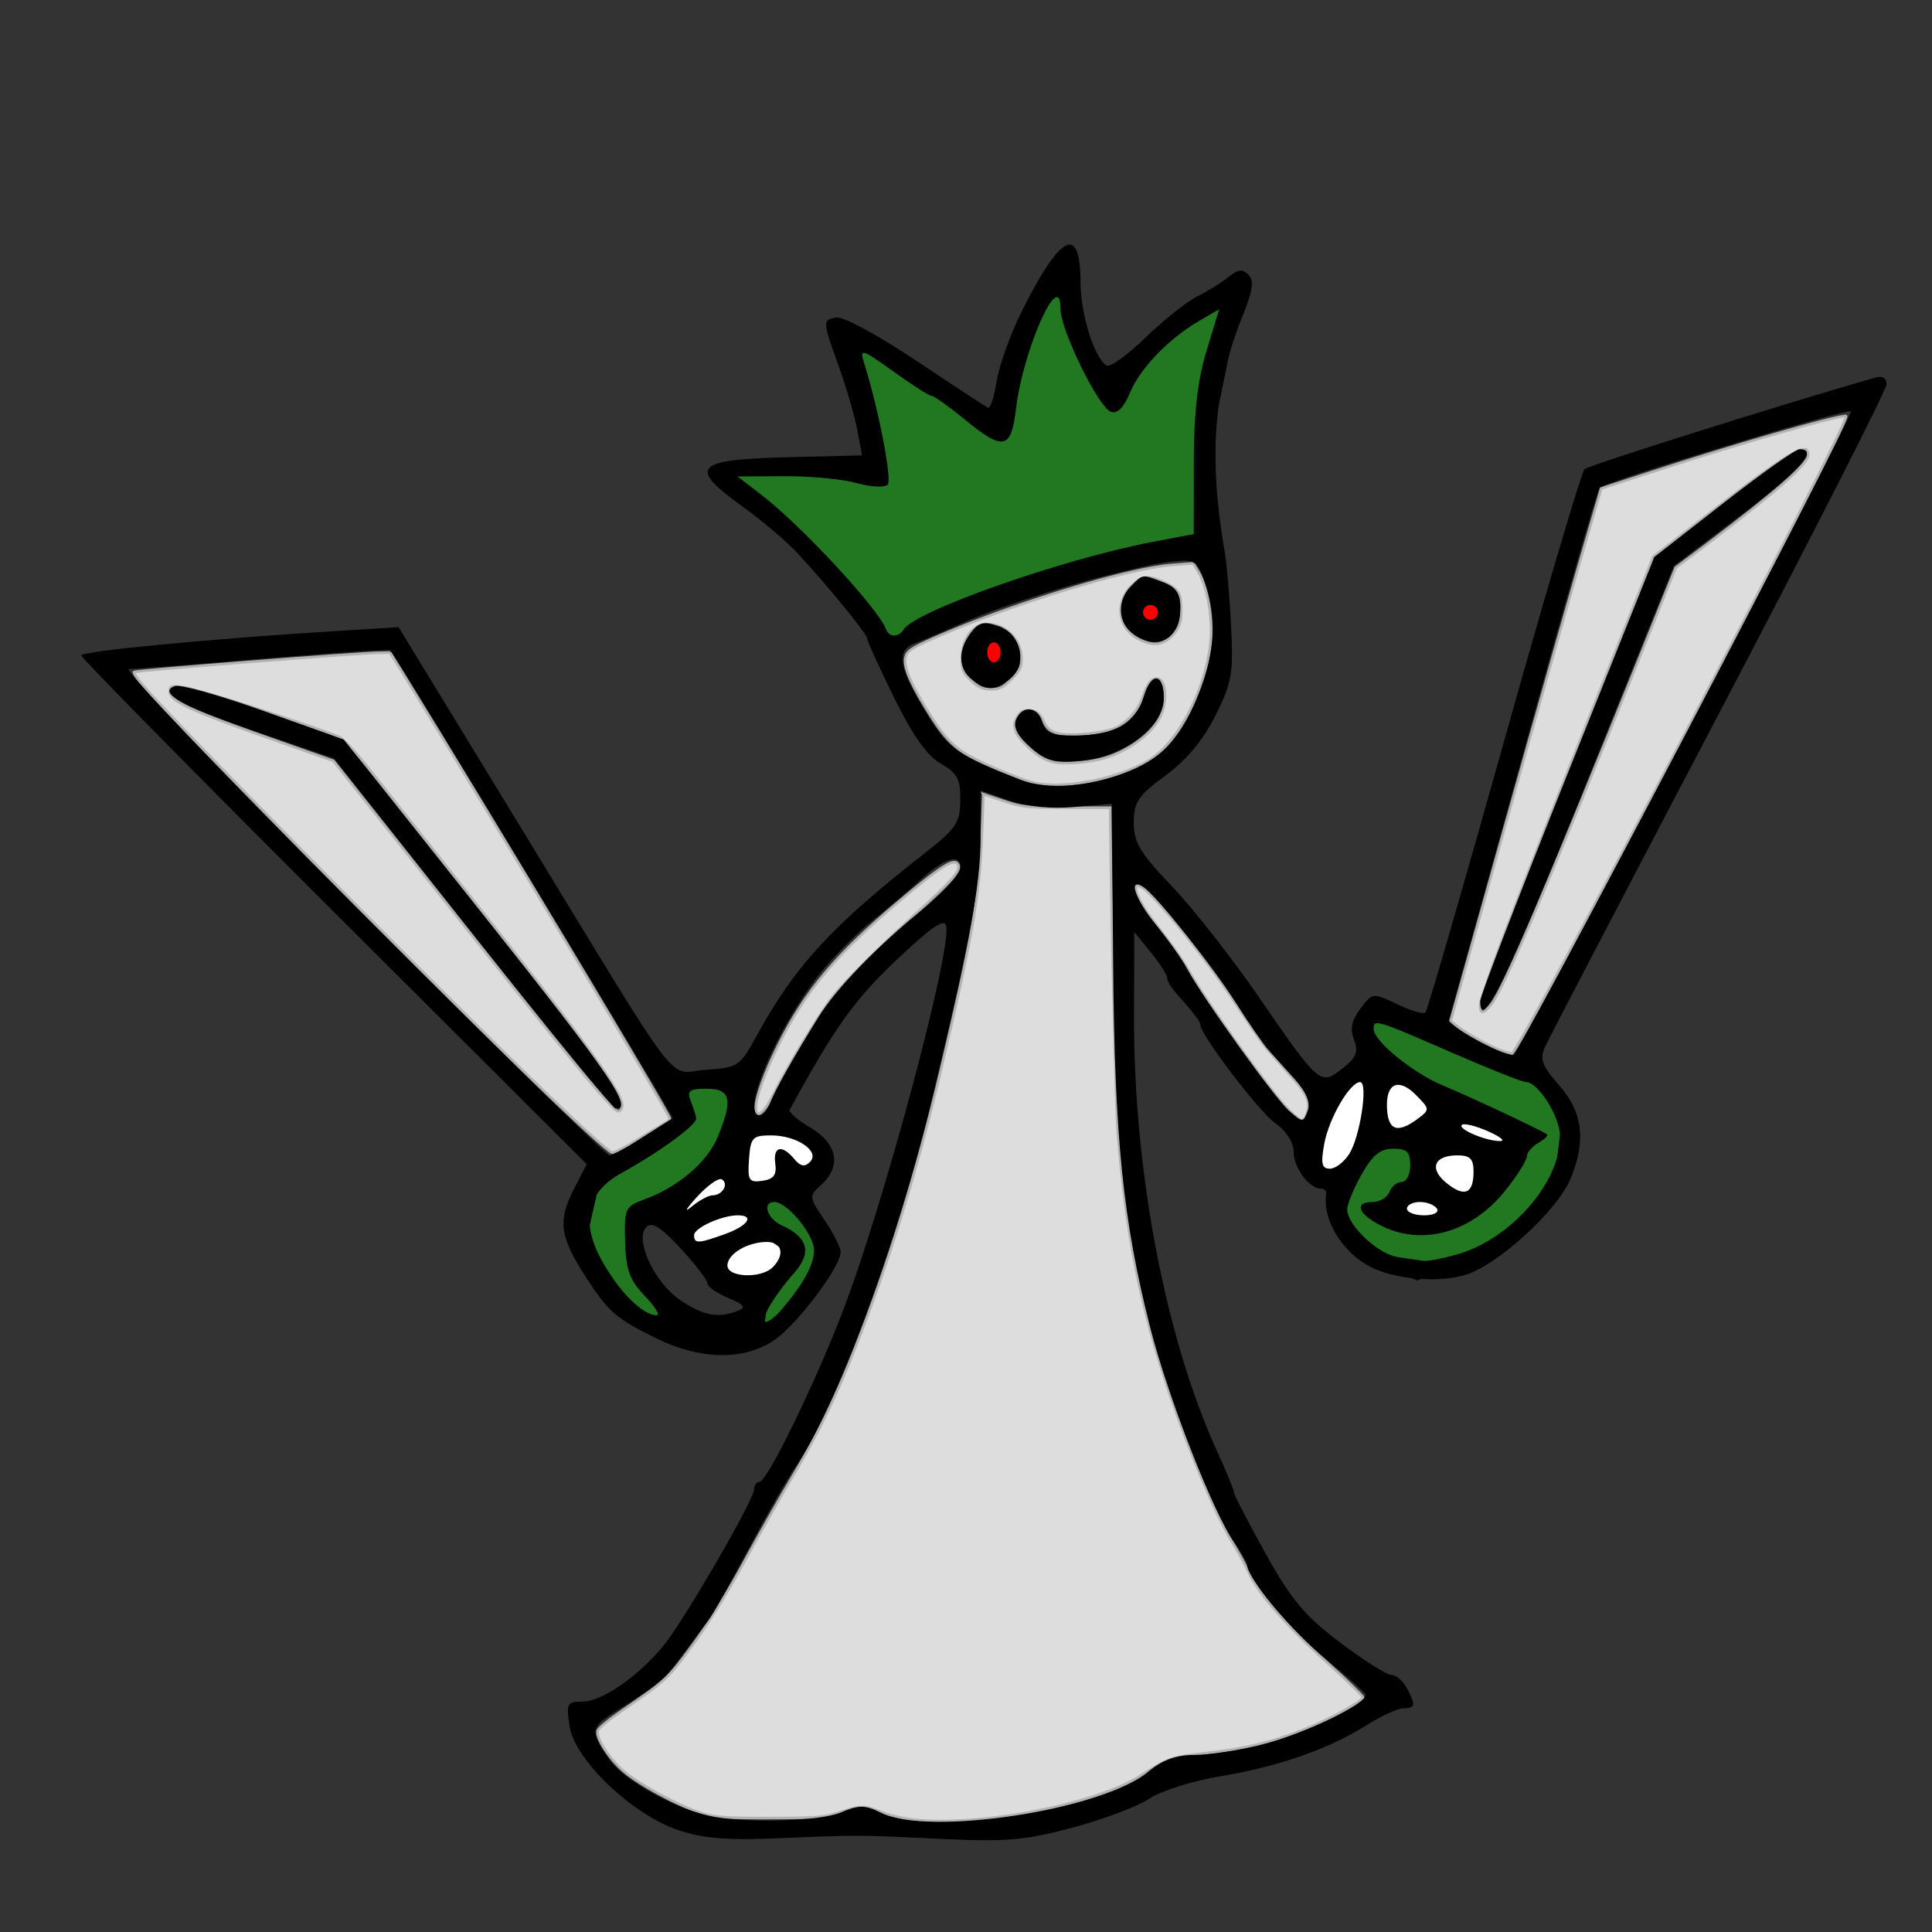 <?xml version="1.0" encoding="UTF-8" standalone="no"?>
<!-- Created with Inkscape (http://www.inkscape.org/) -->

<svg
   xmlns:dc="http://purl.org/dc/elements/1.1/"
   xmlns:cc="http://creativecommons.org/ns#"
   xmlns:rdf="http://www.w3.org/1999/02/22-rdf-syntax-ns#"
   xmlns:svg="http://www.w3.org/2000/svg"
   xmlns="http://www.w3.org/2000/svg"
   xmlns:sodipodi="http://sodipodi.sourceforge.net/DTD/sodipodi-0.dtd"
   xmlns:inkscape="http://www.inkscape.org/namespaces/inkscape"
   id="svg3897"
   version="1.1"
   inkscape:version="0.47 r22583"
   width="290"
   height="290"
   sodipodi:docname="front.svg">
  <rect width="100%" height="100%" fill="#333333" stroke="none"/>
  <defs
     id="defs3901">
    <inkscape:perspective
       sodipodi:type="inkscape:persp3d"
       inkscape:vp_x="0 : 0.5 : 1"
       inkscape:vp_y="0 : 1000 : 0"
       inkscape:vp_z="1 : 0.5 : 1"
       inkscape:persp3d-origin="0.5 : 0.33333333 : 1"
       id="perspective3905" />
  </defs>
  <sodipodi:namedview
     pagecolor="#ffffff"
     bordercolor="#666666"
     borderopacity="1"
     objecttolerance="10"
     gridtolerance="10"
     guidetolerance="10"
     inkscape:pageopacity="0"
     inkscape:pageshadow="2"
     inkscape:window-width="1280"
     inkscape:window-height="949"
     id="namedview3899"
     showgrid="false"
     inkscape:zoom="1.8084291"
     inkscape:cx="128.58545"
     inkscape:cy="137.95196"
     inkscape:window-x="0"
     inkscape:window-y="25"
     inkscape:window-maximized="1"
     inkscape:current-layer="svg3897" />
  <path
     style="fill:#dddddd;fill-opacity:1;stroke:#b3b3b3;stroke-width:0.391;stroke-miterlimit:4;stroke-opacity:1;stroke-dasharray:none"
     d="m 158.493,45.428 c -0.115,0.045 -0.268,0.193 -0.469,0.375 -1.668,1.51 -4.218,9.594 -5.625,17.844 -0.135,0.791 -0.55,1.802 -0.938,2.281 -0.622,0.768 -0.851,0.847 -1.938,0.469 -0.677,-0.236 -2.651,-1.531 -4.375,-2.844 -1.724,-1.313 -4.513,-3.223 -6.188,-4.25 -1.674,-1.027 -4.32,-2.761 -5.906,-3.875 -1.587,-1.114 -2.969,-1.969 -3.062,-1.875 -0.094,0.094 0.473,2.702 1.25,5.781 1.481,5.87 2.615,12.63 2.281,13.5 -0.255,0.666 -1.529,0.643 -5.594,-0.094 -3.834,-0.695 -16.821,-1.244 -16.219,-0.688 0.215,0.199 1.268,1.03 2.344,1.875 5.029,3.95 15.556,14.926 18.344,19.125 0.793,1.195 1.66,2.188 1.938,2.188 0.278,0 0.84,-0.38 1.25,-0.844 0.851,-0.964 7.157,-4.031 11.5,-5.594 9.5,-3.419 18.308,-5.951 26.594,-7.625 l 5.281,-1.062 0.25,-10.344 c 0.248,-10.655 0.421,-12.09 2.156,-18.25 0.563,-1.999 0.913,-3.744 0.781,-3.875 -0.43,-0.43 -5.561,3.285 -8.031,5.812 -1.329,1.36 -3.187,3.793 -4.094,5.406 -1.711,3.042 -2.741,3.763 -4,2.719 -1.727,-1.433 -6.014,-10.371 -6.812,-14.219 -0.28,-1.351 -0.399,-1.889 -0.625,-1.938 -0.034,-0.007 -0.056,-0.015 -0.094,0 z m 118.375,17.031 c -2.119,0.175 -16.764,4.402 -29.469,8.562 l -7.062,2.312 -0.875,3.031 c -2.371,8 -8.074,28.081 -14.562,51.281 l -7.156,25.594 1.125,0.906 c 1.364,1.09 5.3,3.218 6.75,3.656 0.569,0.172 1.176,0.325 1.312,0.344 0.985,0.134 50.879,-94.996 50.188,-95.688 -0.026,-0.026 -0.109,-0.012 -0.25,0 z m -6.125,5 c 0.495,-0.025 0.688,0.268 0.688,0.812 0,1.332 -4.621,5.402 -15.531,13.656 l -4.375,3.281 -5.125,12.75 c -14.464,35.833 -20.599,50.205 -22.469,52.656 -1.2,1.573 -1.75,1.669 -1.75,0.344 0,-1.705 6.939,-19.829 21.594,-56.375 l 4.406,-11.031 7.625,-5.906 c 9.316,-7.229 13.453,-10.113 14.938,-10.188 z m -91.625,17.094 -3.219,0.25 c -6.2,0.456 -22.396,5.323 -33.875,10.188 -4.757,2.016 -5.724,2.565 -6.031,3.438 -0.477,1.357 0.369,3.553 3.031,7.938 2.42,3.985 3.92,5.662 6.406,7.062 2.374,1.337 7.831,3.611 9.75,4.062 4.379,1.031 12.419,-0.505 17.156,-3.281 4.511,-2.644 8.803,-10.928 9.406,-18.156 0.285,-3.415 -0.55,-8.06 -1.844,-10.188 l -0.781,-1.312 z m -7.188,2.125 c 0.738,-0.092 1.558,0.16 2.719,0.688 1.925,0.876 2.471,1.46 2.594,2.969 0.211,2.597 -0.069,3.748 -1.125,4.906 -1.446,1.587 -2.99,1.812 -5.094,0.75 -3.201,-1.615 -3.771,-5.398 -1.219,-8.031 0.742,-0.766 1.387,-1.189 2.125,-1.281 z m 0.812,4.375 c -0.498,0 -0.889,0.318 -1,0.812 -0.091,0.405 0.099,0.813 0.5,1.094 0.436,0.305 1.072,0.123 1.375,-0.375 0.291,-0.478 0.233,-0.799 -0.156,-1.188 -0.268,-0.268 -0.399,-0.344 -0.719,-0.344 z m -24.594,2.625 c 2.864,0 5.184,2.331 5.188,5.219 0.001,1.236 -0.259,1.79 -1.5,3.031 -1.263,1.263 -1.777,1.531 -3.094,1.531 -1.259,0 -1.889,-0.296 -3,-1.344 -1.216,-1.147 -1.375,-1.557 -1.375,-3.156 0,-3.039 1.603,-5.281 3.781,-5.281 z m 1.094,2.969 c -0.16,0.013 -0.345,0.088 -0.5,0.25 -0.553,0.577 -0.542,1.699 0,2.281 0.621,0.666 1.406,0.045 1.406,-1.125 0,-0.868 -0.427,-1.445 -0.906,-1.406 z m -90.687,1.312 -1.781,0.031 c -2.679,0.007 -36.433,2.652 -36.656,2.875 -0.107,0.107 0.361,0.874 1.062,1.688 5.623,6.519 39.481,40.834 58.375,59.188 6.447,6.262 11.929,11.285 12.312,11.281 0.38,-0.004 2.092,-0.862 3.812,-1.938 1.72,-1.075 3.516,-2.161 4,-2.406 0.484,-0.245 0.875,-0.584 0.875,-0.75 0,-0.67 -26.021,-44.101 -39.875,-66.531 l -2.125,-3.438 z m 115.125,3.906 c 1.378,0 1.618,3.468 0.406,5.844 -1.339,2.624 -5.107,5.287 -8.812,6.219 -2.326,0.585 -5.7,0.802 -7.125,0.469 -1.505,-0.352 -2.596,-1.046 -4.312,-2.75 -1.614,-1.601 -1.942,-2.83 -1.094,-4.125 0.514,-0.784 0.926,-0.97 1.906,-0.875 0.998,0.097 1.398,0.425 1.969,1.594 0.556,1.138 1.027,1.523 2.219,1.844 1.83,0.493 7.229,-0.078 8.875,-0.938 1.659,-0.866 3.144,-2.605 3.812,-4.5 0.741,-2.1 1.252,-2.781 2.156,-2.781 z m -147.719,1.188 c 0.136,-0.019 0.305,-0.01 0.531,0 0.302,0.014 0.674,0.072 1.188,0.125 1.745,0.18 17.579,5.226 23.031,7.344 0.765,0.297 2.531,2.175 5.062,5.375 2.134,2.698 8.649,10.892 14.469,18.219 18.417,23.188 23.723,30.566 23.125,32.125 -0.114,0.297 -0.354,0.562 -0.531,0.562 -0.894,0 -6.879,-7.302 -29.906,-36.375 l -12.875,-16.219 -8.062,-2.844 c -13.693,-4.797 -16.5,-6.098 -16.5,-7.594 0,-0.444 0.06,-0.661 0.469,-0.719 z m 121.656,16.156 -0.25,6.5 c -0.327,8.646 -1.473,15.185 -6.094,34.719 -3.667,15.502 -7.847,29.04 -12.844,41.75 -2.962,7.534 -5.67,13.106 -9.531,19.562 -1.804,3.018 -5.117,8.884 -7.375,13.031 -2.514,4.617 -5.508,9.4 -7.719,12.375 -3.682,4.955 -3.745,5.03 -10.969,10 -1.571,1.081 -2.965,2.257 -3.094,2.594 -0.367,0.958 1.448,3.909 3.625,5.906 2.244,2.059 8.584,5.496 12.094,6.562 1.95,0.592 3.656,0.709 10.156,0.688 6.928,-0.022 8.123,-0.095 10.375,-0.844 3.165,-1.052 3.774,-1.055 6.344,-0.031 1.137,0.453 3.276,0.958 4.781,1.125 9.901,1.095 27.492,-2.329 34.188,-6.656 3.88,-2.508 4.558,-2.768 9.719,-3.344 5.855,-0.653 9.774,-1.577 14.688,-3.531 3.891,-1.547 8.875,-4.263 8.875,-4.844 0,-0.199 -2.258,-2.407 -5,-4.875 -6.555,-5.899 -10.736,-10.695 -12.188,-13.969 -0.413,-0.931 -1.609,-3.104 -2.656,-4.844 -2.344,-3.895 -6.36,-13.484 -9.25,-22.094 -4.307,-12.831 -6.459,-23.617 -7.688,-38.688 -0.325,-3.987 -0.978,-31.058 -1.156,-47.906 l 0,-1.156 -6.562,0 c -6.013,-0.003 -6.772,-0.103 -9.5,-1.031 l -2.969,-1 z m -4.469,10.219 c -1.02,0.09 -3.224,1.685 -8.062,5.75 -9.575,8.043 -14.153,13.487 -18.219,21.625 -1.967,3.937 -3.406,7.883 -3.406,9.375 0,1.91 1.156,1.046 2.719,-2.062 2.106,-4.189 6.764,-11.859 8.812,-14.5 1.719,-2.216 7.562,-8.009 14.438,-14.281 3.959,-3.612 4.99,-5.01 4.25,-5.75 -0.128,-0.128 -0.296,-0.177 -0.531,-0.156 z m 27.719,3.531 c -0.59,-0.096 -0.502,0.714 0.312,2.312 0.527,1.034 1.128,1.935 2.562,3.781 2.482,3.195 3.563,4.743 5,7.188 2.566,4.365 9.947,14.766 13.469,19 0.957,1.151 2.151,2.319 2.844,2.75 0.387,0.241 0.482,0.238 0.719,-0.062 0.549,-0.698 0.771,-2.028 0.469,-2.875 -0.403,-1.129 -1.016,-1.955 -3.906,-5.156 -2.504,-2.774 -2.919,-3.304 -5.906,-7.812 -2.67,-4.03 -3.399,-5.072 -5.531,-7.906 -3.878,-5.153 -7.977,-9.958 -9.219,-10.812 -0.348,-0.239 -0.616,-0.374 -0.812,-0.406 z m 35.969,20.938 c -0.938,0 -0.057,1.668 1.781,3.406 3.097,2.929 5.447,4.31 15.031,8.719 4.891,2.25 8.688,4.21 8.688,4.5 0,0.283 -0.519,0.89 -1.156,1.344 -0.637,0.454 -1.731,1.919 -2.438,3.25 -1.868,3.52 -5.71,7.426 -8.781,8.938 -4.745,2.336 -11.102,1.879 -14.469,-1.031 -1.757,-1.519 -1.587,-2.344 0.562,-2.688 1.153,-0.184 1.815,-0.604 2.594,-1.625 0.575,-0.754 1.29,-1.375 1.594,-1.375 1.308,0 1.835,-2.977 0.719,-4.094 -0.915,-0.915 -3.073,-0.523 -4.5,0.844 -1.416,1.356 -3.844,6.125 -3.844,7.562 0,2.187 4.425,6.259 7.625,7 6.985,1.618 16.032,-2.613 20.625,-9.625 2.216,-3.382 3.042,-5.514 3.031,-7.844 -0.016,-3.532 -2.732,-7.836 -5.469,-8.656 -0.887,-0.266 -5,-1.888 -9.125,-3.625 -8.923,-3.756 -12.041,-5 -12.469,-5 z m -2.656,8.688 c -0.288,0 -1.067,0.625 -1.562,1.25 -2.266,2.855 -4.007,7.32 -4,10.312 0.002,0.697 0.151,1.042 0.5,1.219 0.376,0.19 0.808,0.157 1.375,-0.125 0.69,-0.344 1.832,-1.481 2.219,-2.219 1.572,-3.002 2.618,-10.438 1.469,-10.438 z m 5.625,0.469 c -1.045,0.118 -1.592,1.379 -1.469,3.594 0.075,1.339 0.424,2.26 1,2.594 0.631,0.366 1.823,-0.057 3.312,-1.125 1.422,-1.019 1.624,-1.279 1.375,-1.875 -0.232,-0.555 -2.336,-2.566 -3.031,-2.906 -0.455,-0.222 -0.839,-0.321 -1.188,-0.281 z m -104.5,0.562 c -0.633,0.038 -1.199,0.167 -1.438,0.344 -0.371,0.276 -0.34,0.608 0.062,1.75 0.647,1.835 0.741,2.242 0.594,2.594 -0.071,0.17 -0.518,0.643 -0.969,1.062 -1.83,1.701 -5.36,4.14 -9.375,6.438 -2.935,1.68 -4.111,2.773 -4.938,4.562 -1.242,2.688 -0.638,6.02 1.875,10.094 2.246,3.64 4.943,6.348 6.875,6.938 0.134,0.041 0.38,0.089 0.531,0.094 0.241,0.007 0.275,-0.026 0.219,-0.219 -0.114,-0.394 -0.764,-1.229 -1.844,-2.438 -2.326,-2.603 -2.766,-3.746 -3,-7.562 -0.137,-2.232 -0.075,-4.267 0.156,-5.062 0.214,-0.735 0.764,-1.301 1.625,-1.656 0.338,-0.14 1.149,-0.477 1.812,-0.75 4.409,-1.815 8.177,-4.954 9.844,-8.219 0.742,-1.453 1.622,-3.961 1.812,-5.188 0.184,-1.184 -0.138,-2.011 -0.906,-2.406 -0.594,-0.305 -1.882,-0.439 -2.938,-0.375 z m 114.406,5.344 c -0.108,0.009 -0.193,0.053 -0.219,0.094 -0.336,0.544 3.235,2.064 5.344,2.281 0.188,0.019 0.348,0.023 0.375,0.031 0.027,0.008 0.115,-0.017 0.188,-0.062 0.488,-0.309 -3.667,-2.15 -5.219,-2.312 -0.207,-0.022 -0.361,-0.04 -0.469,-0.031 z m -103.938,1.656 c -1.024,-0.019 -1.938,0.12 -2.344,0.406 -0.541,0.382 -0.789,1.451 -0.906,3.719 -0.078,1.505 0.029,2.227 0.375,2.469 0.436,0.305 2.302,0.107 2.875,-0.312 0.578,-0.423 0.61,-0.57 0.625,-2.281 l 0.031,-1.562 0.281,-0.25 c 0.565,-0.486 1.209,-0.2 2.469,1.094 0.489,0.502 1.004,0.973 1.156,1.031 0.394,0.15 0.753,0.017 1.156,-0.375 0.402,-0.39 0.501,-0.653 0.406,-1.156 -0.138,-0.734 -1.496,-1.749 -3.062,-2.281 -0.915,-0.311 -2.039,-0.481 -3.062,-0.5 z m 103.188,3.031 c -1.737,-0.055 -2.718,0.325 -3.125,1.156 -0.218,0.445 -0.216,0.788 0.062,1.344 0.399,0.796 1.599,1.831 2.812,2.469 0.795,0.418 1.395,0.417 1.812,0 0.449,-0.449 0.619,-1.167 0.625,-2.562 0.005,-1.057 -0.012,-1.233 -0.219,-1.594 -0.369,-0.643 -0.652,-0.771 -1.969,-0.812 z m -110.719,3.531 c -0.082,-0.003 -0.208,0.049 -0.406,0.125 -0.229,0.088 -0.681,0.362 -1.031,0.625 -0.657,0.494 -2.821,2.657 -3.219,3.219 -0.124,0.175 -0.191,0.312 -0.156,0.312 0.035,0 0.32,-0.175 0.625,-0.406 1.125,-0.852 2.406,-1.524 2.906,-1.531 1.016,-0.015 2.084,-1.072 1.812,-1.781 -0.049,-0.129 -0.2,-0.305 -0.312,-0.406 -0.098,-0.088 -0.137,-0.153 -0.219,-0.156 z m 8.031,3.469 c -0.288,-0.006 -0.547,0.057 -0.719,0.219 -0.327,0.307 -0.321,0.741 0,1.375 0.361,0.712 1.007,1.295 2.25,1.969 1.7,0.921 2.382,1.499 2.875,2.438 0.188,0.358 0.251,0.6 0.25,1.25 -0.001,0.743 -0.048,0.832 -0.438,1.594 -0.276,0.541 -0.812,1.311 -1.594,2.25 -2.488,2.989 -4.309,5.919 -4.062,6.562 0.09,0.235 0.338,0.201 0.844,-0.125 0.942,-0.607 2.86,-2.818 4.344,-5.031 1.843,-2.748 2.479,-4.826 1.969,-6.344 -0.69,-2.052 -3.095,-5.035 -4.781,-5.906 -0.331,-0.171 -0.65,-0.244 -0.938,-0.25 z m 97.156,0 c -0.76,-0.037 -1.501,0.134 -1.906,0.5 -0.564,0.51 0.189,1.129 1.562,1.281 1.944,0.216 3.235,-0.37 2.375,-1.094 -0.487,-0.41 -1.271,-0.65 -2.031,-0.688 z m -102.719,2 c -1.374,0.044 -3.383,0.613 -4.938,1.5 -1.261,0.72 -1.58,1.12 -1.406,1.75 0.061,0.219 0.182,0.416 0.312,0.469 0.357,0.146 1.004,-0.019 2.844,-0.625 2.107,-0.695 3.61,-1.385 4.219,-1.969 0.547,-0.524 0.568,-0.802 0.094,-1 -0.276,-0.116 -0.667,-0.14 -1.125,-0.125 z m 4.531,4 c -1.833,-0.067 -3.69,0.613 -4.969,1.781 -1.573,1.438 -1.141,2.689 1.062,3 1.185,0.167 2.89,-0.081 3.844,-0.562 0.976,-0.493 1.825,-1.643 1.938,-2.625 0.043,-0.373 0.031,-0.54 -0.156,-0.812 -0.428,-0.622 -0.704,-0.744 -1.719,-0.781 z"
     id="path3962" />
  <path
     style="fill:#217821;stroke:#000000;stroke-width:1px;stroke-linecap:butt;stroke-linejoin:miter;stroke-opacity:1;fill-opacity:1"
     d="m 103.03,162.728 c 0.782,-0.196 7.234,-0.587 7.234,-0.587 l 0.391,8.602 -10.166,9.971 -5.474,2.151 1.173,8.798 7.038,7.82 -7.82,-1.173 -8.211,-10.753 2.737,-12.121 12.317,-7.82 -1.173,-4.301"
     id="path2821" />
  <path
     style="fill:#ffffff;stroke:#000000;stroke-width:1px;stroke-linecap:butt;stroke-linejoin:miter;stroke-opacity:1"
     d="m 102.639,183.646 c -0.587,-0.782 -2.737,-1.369 -1.955,-2.346 0.782,-0.978 8.211,-7.625 8.211,-7.625 l 3.91,-4.497 6.452,-0.196 4.106,4.301 -2.933,4.497 -8.602,1.369 2.542,5.67 4.692,3.128 c 0,0 -4.692,6.843 -5.67,6.452 -0.978,-0.391 -6.256,-3.715 -6.256,-3.715 l -5.279,-5.67"
     id="path3605" />
  <path
     style="fill:#217821;stroke:#000000;stroke-width:1px;stroke-linecap:butt;stroke-linejoin:miter;stroke-opacity:1;fill-opacity:1"
     d="m 117.106,178.954 -4.301,1.955 6.061,6.647 -4.106,7.429 -0.782,5.865 4.888,-3.128 c 0,0 6.256,-8.211 5.865,-8.993 -0.391,-0.782 -5.279,-10.557 -5.279,-10.557"
     id="path3595" />
  <path
     style="fill:#217821;stroke:#000000;stroke-width:1px;stroke-linecap:butt;stroke-linejoin:miter;stroke-opacity:1;fill-opacity:1"
     d="m 207.624,152.17 -3.324,1.955 2.933,5.474 21.114,11.535 -8.407,10.557 -7.429,2.542 -5.279,-2.346 5.67,-4.888 0.391,-6.061 -7.625,0.587 -5.083,8.407 2.737,7.429 9.384,4.301 14.858,-6.061 6.452,-9.971 0.978,-8.016 -4.888,-7.234 -14.076,-5.083"
     id="path3597" />
  <path
     style="fill:#217821;stroke:#000000;stroke-width:1px;stroke-linecap:butt;stroke-linejoin:miter;stroke-opacity:1;fill-opacity:1"
     d="m 108.7,71.232 15.054,13.49 10.362,12.903 c 0,0 14.272,-7.625 15.054,-7.82 0.782,-0.196 32.258,-7.234 32.062,-8.211 -0.196,-0.978 -0.391,-13.099 -0.391,-13.099 l 5.083,-24.633 -9.189,4.301 -9.971,10.753 -5.67,-8.993 -1.564,-9.384 -5.083,6.647 -5.083,16.227 -22.287,-13.099 4.692,20.723 c 0,0 -16.227,-1.369 -17.009,-1.173 -0.782,0.196 -2.933,0.587 -2.933,0.587"
     id="path3599" />
  <path
     style="fill:#ff0000;stroke:#000000;stroke-width:1px;stroke-linecap:butt;stroke-linejoin:miter;stroke-opacity:1"
     d="m 149.755,100.753 2.346,-3.128 -3.128,-2.737 -2.933,3.128"
     id="path3601" />
  <path
     style="fill:#ff0000;stroke:#000000;stroke-width:1px;stroke-linecap:butt;stroke-linejoin:miter;stroke-opacity:1"
     d="m 170.088,89.414 3.128,-0.782 2.346,2.737 -1.173,3.519 -4.692,-1.76"
     id="path3603" />
  <path
     style="fill:#ffffff;stroke:#000000;stroke-width:1px;stroke-linecap:butt;stroke-linejoin:miter;stroke-opacity:1"
     d="m 205.865,160.186 6.061,1.76 16.227,8.798 -5.474,8.407 -5.67,4.106 -8.993,-0.587 2.737,-3.324 2.737,-2.737 0.196,-5.474 -7.234,-0.391 -6.256,6.647 -4.888,-3.324 3.91,-9.971"
     id="path3607" />
  <path
     style="fill:#000000"
     d="m 101.769,274.693 c -6.919,-2.349 -15.478,-10.52 -16.259,-15.521 -0.544,-3.483 -0.409,-3.75 1.895,-3.75 3.393,0 10,-4.985 13.508,-10.193 4.577,-6.794 12.273,-20.366 12.273,-21.645 0,-0.639 0.368,-1.162 0.817,-1.162 1.146,0 8.335,-14.732 12.536,-25.691 6.12,-15.964 16.297,-53.893 15.491,-57.736 -0.252,-1.204 -2.248,0.163 -7.513,5.144 -6.273,5.935 -9.32,10.216 -15.973,22.435 -0.195,0.359 1.219,1.581 3.144,2.716 4.021,2.373 4.651,5.779 1.582,8.556 -1.883,1.704 -1.874,1.796 0.5,5.295 1.329,1.958 2.416,4.123 2.416,4.812 0,2.206 -6.562,10.894 -9.984,13.22 -4.48,3.044 -11.003,2.967 -17.516,-0.205 -6.183,-3.012 -7.311,-3.982 -10.712,-9.214 -3.911,-6.018 -4.272,-8.462 -1.929,-13.056 l 2.018,-3.956 -37.939,-37.853 C 29.258,116.068 12.186,98.742 12.186,98.384 c 0,-0.639 19.25,-2.484 38.075,-3.65 l 9.575,-0.593 18.841,30.89 c 24.445,40.078 21.283,35.959 27.288,35.551 4.803,-0.326 5.1,-0.523 7.546,-5 5.788,-10.594 11.337,-16.619 25.473,-27.661 4.533,-3.541 5.125,-4.435 5.161,-7.797 0.034,-3.184 -0.44,-4.071 -2.936,-5.5 -2.056,-1.177 -4.221,-4.237 -7,-9.894 -2.213,-4.505 -4.024,-8.478 -4.024,-8.83 0,-0.702 -5.779,-7.793 -10.5,-12.885 -1.65,-1.779 -5.385,-4.946 -8.3,-7.037 -8.164,-5.855 -7.127,-6.997 6.667,-7.342 l 11.343,-0.284 -0.691,-3.716 c -0.38,-2.044 -1.574,-6.191 -2.653,-9.216 -2.625,-7.359 -2.623,-7.325 -0.59,-7.769 1.012,-0.221 6.178,2.552 12,6.441 5.623,3.756 10.501,6.958 10.84,7.117 0.339,0.159 0.923,-1.63 1.298,-3.974 0.375,-2.345 2.025,-6.974 3.667,-10.289 5.871,-11.849 8.919,-13.418 8.919,-4.589 0,4.743 2.071,11.371 3.907,12.506 0.516,0.319 3.142,-1.563 5.837,-4.182 2.695,-2.618 6.218,-5.416 7.828,-6.218 1.61,-0.801 3.726,-2.118 4.702,-2.926 1.35,-1.118 2.052,-1.191 2.939,-0.304 0.887,0.887 0.656,2.422 -0.967,6.426 -4.281,10.563 -5.057,21.175 -2.579,35.261 0.29,1.65 0.711,6.6 0.935,11 0.366,7.185 0.127,8.56 -2.347,13.5 -1.835,3.664 -4.34,6.668 -7.504,8.998 -4.124,3.037 -4.75,3.968 -4.75,7.063 0,2.976 0.95,4.559 5.75,9.58 3.163,3.308 9.012,10.762 12.999,16.564 9.094,13.233 9.252,13.368 12.569,10.759 2.097,-1.649 2.434,-2.485 1.74,-4.31 -0.626,-1.647 -0.364,-2.923 0.962,-4.681 1.814,-2.405 1.842,-2.408 5.525,-0.652 2.036,0.971 3.942,1.525 4.235,1.232 0.293,-0.293 5.596,-18.586 11.783,-40.65 6.187,-22.064 11.629,-40.469 12.093,-40.899 0.64,-0.595 29.694,-9.749 43.593,-13.735 1.105,-0.317 1.75,0.044 1.75,0.98 0,0.815 -11.308,23.03 -25.129,49.367 -13.821,26.337 -25.585,48.878 -26.141,50.092 -0.843,1.839 -0.488,2.804 2.129,5.785 3.566,4.062 4.075,8.338 1.675,14.081 -1.995,4.775 -10.954,12.936 -15.791,14.385 -4.073,1.22 -10.618,0.654 -14.242,-1.232 -4.274,-2.225 -7.227,-7.122 -6.618,-10.977 0.065,-0.412 -0.299,-0.75 -0.81,-0.75 -1.748,0 -4.071,-3.141 -4.071,-5.503 0,-1.448 -1.09,-3.137 -2.819,-4.368 -2.428,-1.729 -11.181,-13.238 -11.181,-14.702 0,-0.494 -1.136,-1.975 -3.75,-4.89 -0.688,-0.767 -1.252,-1.764 -1.255,-2.215 -0.003,-0.452 -1.112,-2.171 -2.464,-3.821 l -2.459,-3 -0.036,12.678 c -0.066,23.201 4.738,48.338 12.466,65.234 1.374,3.003 2.498,5.75 2.498,6.104 0,0.354 2.138,4.49 4.75,9.19 3.903,7.023 5.902,9.415 11.216,13.42 3.556,2.681 7.028,4.874 7.715,4.874 0.687,0 1.715,0.87 2.284,1.934 1.385,2.588 1.31,3.066 -0.485,3.066 -0.836,0 -3.296,1.121 -5.466,2.491 -5.723,3.613 -13.237,6.25 -21.909,7.69 -4.205,0.698 -9.005,2.203 -10.739,3.368 -1.724,1.158 -6.899,3.115 -11.5,4.35 -7.106,1.907 -10.022,2.167 -19.366,1.724 -13.308,-0.63 -12.618,-0.628 -25,-0.105 -7.592,0.321 -11.184,0.02 -14.917,-1.247 z m 24.426,-2.633 c 2.756,-1.159 3.665,-1.149 6.102,0.067 7.076,3.53 33.237,-0.454 39.922,-6.079 2.239,-1.884 4.26,-2.626 7.15,-2.626 2.216,0 6.794,-0.713 10.173,-1.584 6.43,-1.657 15.894,-6.247 15.42,-7.479 -0.152,-0.394 -2.853,-2.807 -6.002,-5.363 -5.005,-4.061 -11.773,-12.167 -11.773,-14.1 0,-0.366 -0.855,-1.866 -1.899,-3.332 -3.184,-4.471 -10.018,-21.951 -12.665,-32.394 -4.067,-16.043 -5.323,-28.385 -5.536,-54.389 l -0.198,-24.142 -5.601,0.491 c -3.572,0.313 -7.14,-0.046 -9.851,-0.991 l -4.25,-1.483 0,7.232 c 0,6.88 -1.647,15.671 -7.408,39.535 -5.111,21.175 -14.41,46.17 -20.374,54.762 -1.045,1.506 -3.804,6.283 -6.13,10.615 -5.52,10.278 -6.392,11.804 -7.588,13.274 -0.55,0.676 -2.118,2.775 -3.484,4.665 -2.416,3.342 -3.192,3.988 -9.836,8.184 -3.778,2.386 -3.845,2.905 -0.93,7.163 2.205,3.22 10.298,7.65 15.75,8.62 5.561,0.99 15.961,0.637 19.009,-0.644 z m -8.959,-75.388 c 3.377,-3.955 4.95,-6.822 4.95,-9.018 0,-2.346 -4.023,-7.232 -5.955,-7.232 -1.891,0 -1.091,2.505 1.123,3.513 3.98,1.812 4.553,4.101 1.804,7.201 -3.034,3.42 -5.264,7.286 -4.203,7.286 0.432,0 1.459,-0.787 2.28,-1.75 z m -20.469,-2.165 c -2.269,-2.368 -2.82,-3.896 -2.937,-8.14 -0.137,-4.967 0.007,-5.28 2.906,-6.335 5.006,-1.821 9.398,-5.55 10.971,-9.315 2.354,-5.635 1.984,-7.295 -1.628,-7.295 -2.552,0 -2.985,0.313 -2.426,1.75 0.375,0.963 0.76,2.156 0.857,2.653 0.184,0.944 -5.339,4.999 -11.324,8.313 -5.265,2.916 -6.119,7.518 -2.532,13.639 2.634,4.494 5.907,7.645 7.942,7.645 0.531,0 -0.292,-1.312 -1.829,-2.915 z m 13.941,2.269 c 1.347,-0.517 1.062,-0.909 -1.418,-1.952 -1.707,-0.718 -3.104,-1.702 -3.104,-2.187 0,-0.485 -1.807,-2.84 -4.016,-5.232 -3.001,-3.25 -4.304,-4.063 -5.153,-3.213 -1.827,1.827 1.203,8.336 5.103,10.965 3.46,2.331 5.654,2.745 8.588,1.619 z m 5.278,-6.553 c 1.86,-1.86 1.418,-3.8 -0.866,-3.8 -2.909,0 -5.934,1.802 -5.934,3.535 0,1.804 5.064,2.001 6.8,0.265 z m 102.66,-1.91 c 8.032,-2.23 15.54,-10.76 15.54,-17.656 0,-2.968 -3.28,-8.234 -5.129,-8.234 -0.541,0 -5.634,-2.025 -11.318,-4.5 -11.272,-4.908 -11.553,-4.992 -11.553,-3.444 0,1.77 5.977,6.639 10.362,8.441 3.806,1.564 14.481,6.568 15.63,7.328 0.27,0.179 -0.292,0.764 -1.25,1.3 -0.958,0.536 -1.742,1.45 -1.742,2.031 0,0.581 -1.434,2.867 -3.186,5.079 -5.065,6.396 -12.588,8.485 -18.864,5.239 -3.347,-1.731 -3.877,-3.474 -1.057,-3.474 1.041,0 2.152,-0.675 2.469,-1.5 0.317,-0.825 1.152,-1.5 1.857,-1.5 0.705,0 1.281,-1.125 1.281,-2.5 0,-2.017 -0.496,-2.5 -2.566,-2.5 -1.94,0 -3.099,0.948 -4.75,3.886 -1.201,2.137 -2.17,4.5 -2.153,5.25 0.055,2.392 4.639,6.694 7.604,7.137 1.576,0.235 3.315,0.493 3.865,0.572 0.55,0.079 2.782,-0.35 4.96,-0.955 z m -109.781,-3.09 c 3.399,-1.229 4.457,-2.799 1.886,-2.799 -2.402,0 -6.565,1.887 -6.565,2.975 0,1.313 0.627,1.289 4.679,-0.176 z m -1.909,-5.799 c 1.482,0 2.489,-1.722 1.4,-2.395 -0.475,-0.293 -2.17,0.906 -3.766,2.665 -1.597,1.759 -1.968,2.418 -0.824,1.464 1.143,-0.954 2.579,-1.734 3.191,-1.734 z m 108.73,2 c -0.34,-0.55 -1.491,-1 -2.559,-1 -1.068,0 -1.941,0.45 -1.941,1 0,0.55 1.152,1 2.559,1 1.451,0 2.292,-0.433 1.941,-1 z m 5.5,-5.559 c 0,-1.921 -0.52,-2.441 -2.441,-2.441 -3.494,0 -4.272,2.004 -1.614,4.157 2.7,2.186 4.055,1.612 4.055,-1.716 z m -104.813,-1.191 c -0.362,-2.601 0.996,-2.939 2.848,-0.708 0.936,1.128 1.574,1.244 2.372,0.433 1.553,-1.578 -1.977,-3.976 -5.849,-3.973 -2.792,0.002 -3.081,0.313 -3.314,3.57 -0.228,3.19 -0.016,3.534 2,3.248 1.695,-0.241 2.177,-0.878 1.942,-2.57 z m 86.173,-1.5 c 1.629,-2.606 2.851,-10.75 1.613,-10.75 -1.522,0 -4.685,5.438 -5.38,9.25 -0.545,2.991 -0.376,3.75 0.838,3.75 0.837,0 2.155,-1.012 2.929,-2.25 z M 96.456,170.787 c 2.327,-1.449 4.37,-2.751 4.541,-2.894 0.221,-0.184 -40.265,-67.322 -42.384,-70.288 -0.124,-0.174 -8.639,0.388 -18.922,1.25 -10.283,0.862 -19.438,1.566 -20.345,1.566 -0.907,0 14.771,16.425 34.84,36.5 20.069,20.075 36.838,36.5 37.265,36.5 0.426,0 2.679,-1.186 5.005,-2.635 z M 70.895,140.081 50.105,113.815 38.895,109.972 c -11.646,-3.992 -15.313,-6.023 -12.637,-6.997 0.785,-0.286 6.808,1.406 13.385,3.759 l 11.957,4.279 21.306,26.778 c 18.75,23.565 22.278,28.745 19.47,28.592 -0.38,-0.021 -10.047,-11.857 -21.481,-26.303 z m 152.424,29.709 c -1.851,-0.808 -3.604,-1.231 -3.895,-0.94 -0.64,0.64 3.663,2.452 5.761,2.427 0.825,-0.01 -0.015,-0.679 -1.866,-1.487 z m -10.575,-1.81 c 1.912,-1.421 1.909,-1.475 -0.208,-3.621 -2.461,-2.495 -4.351,-1.862 -4.351,1.456 0,3.793 1.444,4.479 4.559,2.165 z m -18.422,-6.004 c -1.45,-1.62 -3.218,-3.584 -3.928,-4.363 -0.71,-0.779 -2.903,-3.953 -4.873,-7.054 -3.514,-5.531 -11.799,-15.94 -13.814,-17.355 -2.475,-1.738 -1.41,1.65 1.728,5.5 1.891,2.32 4.012,5.3 4.712,6.622 2.252,4.253 13.215,19.535 15.37,21.425 2.021,1.773 2.107,1.773 2.763,0 0.457,-1.235 -0.179,-2.787 -1.959,-4.776 z m -78.763,3.696 c 0.604,-1.741 3.438,-6.796 7.291,-13.005 2.682,-4.323 8.877,-10.717 15.737,-16.245 3.072,-2.475 5.588,-5.273 5.592,-6.219 0.009,-2.162 -2.493,-1.389 -5.993,1.853 -1.375,1.273 -4.611,4.018 -7.19,6.1 -2.58,2.081 -6.252,5.805 -8.16,8.275 -6.479,8.384 -11.744,20.991 -8.766,20.991 0.486,0 1.157,-0.787 1.49,-1.75 z M 252.97,110.28 c 13.896,-26.478 25.087,-48.32 24.869,-48.538 -0.52,-0.52 -36.968,10.563 -37.743,11.477 -0.328,0.387 -5.465,18.253 -11.416,39.703 -5.951,21.45 -10.994,39.495 -11.207,40.101 -0.307,0.874 7.584,5.23 9.722,5.366 0.28,0.018 11.879,-21.631 25.775,-48.109 z m -30.786,39.975 c -9e-4,-0.733 5.879,-16.029 13.066,-33.99 l 13.068,-32.657 10.368,-8.093 c 5.702,-4.451 10.848,-8.093 11.434,-8.093 2.904,0 0.049,3.193 -8.94,10 l -9.905,7.5 -13.294,32.938 c -11.632,28.819 -15.79,37.346 -15.796,32.396 z m -52.498,-34.59 c 5.155,-2.172 7.853,-5.277 10.425,-11.999 2.32,-6.064 2.551,-11.041 0.752,-16.244 -1.11,-3.212 -1.496,-3.472 -4.694,-3.162 -6.356,0.616 -24.08,5.809 -31.952,9.361 -2.458,1.109 -5.542,2.425 -6.855,2.924 -2.962,1.126 -2.504,3.69 1.953,10.934 3.02,4.908 4.452,5.896 13.87,9.569 4.114,1.604 10.728,1.05 16.5,-1.382 z m -14.984,-3.476 c -1.889,-1.624 -2.636,-3.011 -2.215,-4.11 0.88,-2.293 3.355,-2.08 3.989,0.342 0.423,1.616 1.357,1.997 4.867,1.985 5.881,-0.02 9.146,-1.846 10.304,-5.763 1.144,-3.869 3.039,-3.712 3.039,0.251 0,4.149 -5.988,8.675 -12.277,9.28 -4.105,0.394 -5.297,0.087 -7.707,-1.985 z m -8.766,-10.159 c -2.117,-1.607 -2.204,-4.424 -0.217,-7.051 1.205,-1.593 1.964,-1.77 4.218,-0.982 3.443,1.204 4.362,5.864 1.574,7.978 -2.277,1.726 -3.359,1.736 -5.575,0.055 z m 4.25,-4.108 c 0,-0.825 -0.45,-1.5 -1,-1.5 -0.55,0 -1,0.675 -1,1.5 0,0.825 0.45,1.5 1,1.5 0.55,0 1,-0.675 1,-1.5 z m 19.75,-2.892 c -2.174,-1.65 -2.258,-4.957 -0.179,-7.037 1.856,-1.856 1.624,-1.828 4.863,-0.596 1.918,0.729 2.565,1.688 2.565,3.8 0,4.79 -3.531,6.656 -7.25,3.833 z m 3.697,-3.693 c -0.322,-0.521 -1.012,-0.684 -1.533,-0.362 -0.521,0.322 -0.684,1.012 -0.362,1.533 0.322,0.521 1.012,0.684 1.533,0.362 0.521,-0.322 0.684,-1.012 0.362,-1.533 z m -37.987,3.15 c 1.716,-2.777 23.769,-10.541 37.29,-13.129 l 6.25,-1.196 0.008,-10.62 c 0.005,-7.559 0.556,-12.422 1.909,-16.873 l 1.902,-6.253 -3.003,1.753 c -4.62,2.697 -8.851,7.095 -10.407,10.817 -0.946,2.263 -1.89,3.188 -2.871,2.812 -1.879,-0.721 -7.538,-12.297 -7.538,-15.42 0,-6.467 -5.629,6.113 -6.67,14.908 -0.737,6.219 -1.877,6.459 -7.764,1.635 -2.349,-1.925 -4.561,-3.5 -4.916,-3.5 -0.355,0 -2.952,-1.658 -5.773,-3.684 -4.649,-3.34 -5.06,-3.471 -4.402,-1.396 2.176,6.855 4.281,17.691 3.577,18.41 -0.447,0.457 -2.553,0.347 -4.682,-0.244 -2.128,-0.591 -7.02,-1.056 -10.87,-1.033 l -7,0.041 3.5,2.679 c 6.064,4.642 17.72,17.206 18.833,20.3 0.43,1.196 1.885,1.191 2.627,-0.009 z"
     id="path3960" />
  <path
     style="fill:#dddddd;fill-opacity:1;stroke:#b3b3b3;stroke-width:0.391;stroke-miterlimit:4;stroke-opacity:1;stroke-dasharray:none"
     d=""
     id="path3985" />
</svg>
